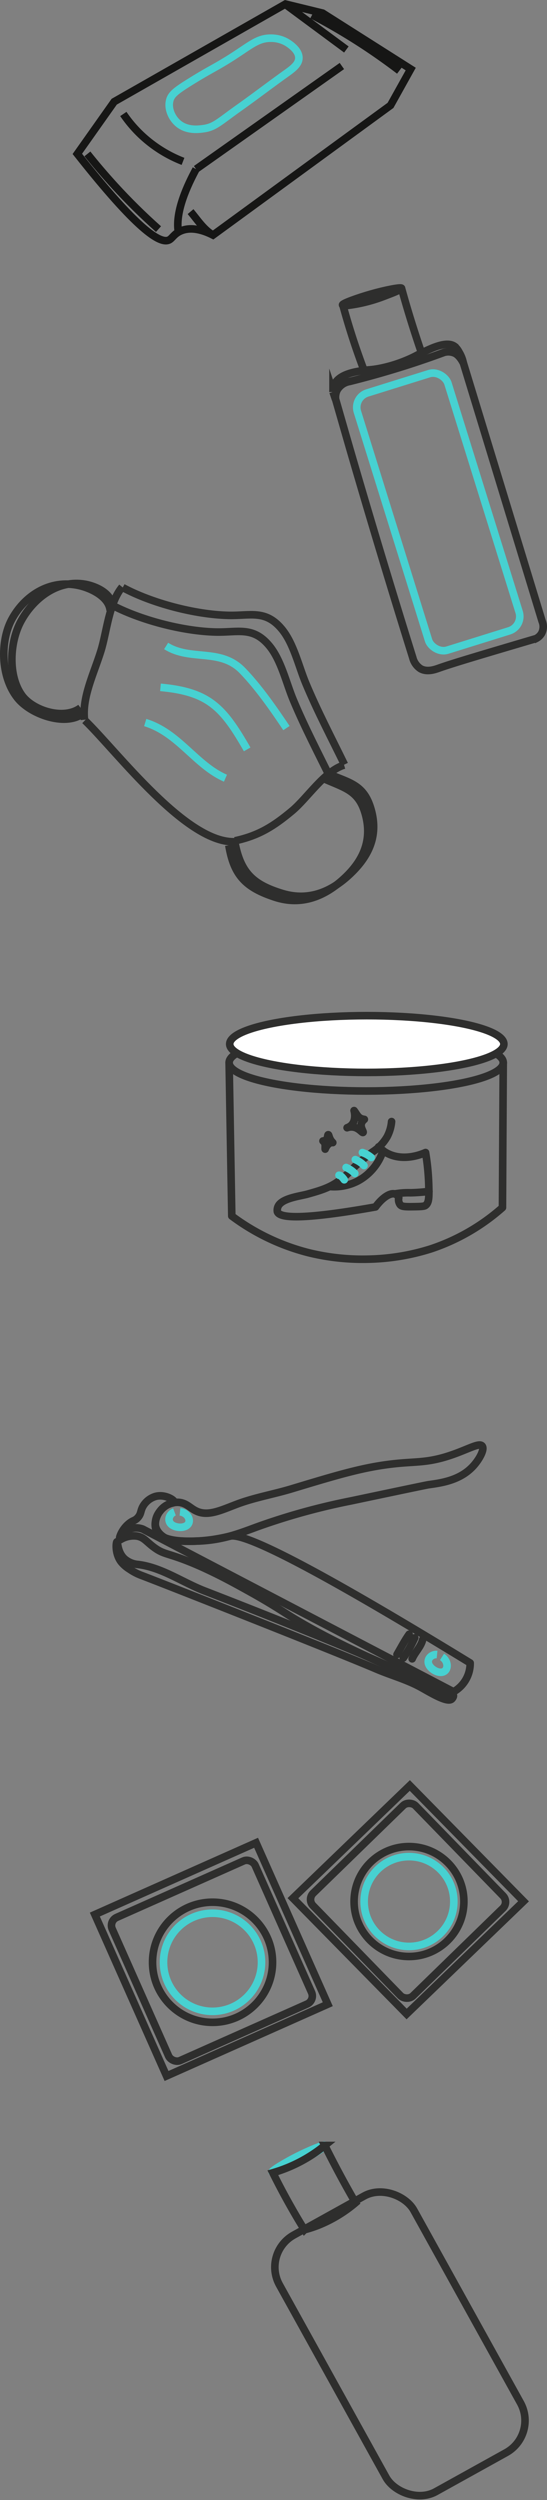 <svg xmlns="http://www.w3.org/2000/svg" viewBox="0 0 216.52 988.39"><rect x="0" y="0" width="216.52" height="988.39" fill="#808080" stroke="none"/><defs><style>.a,.b,.c,.d,.f,.g,.h,.i,.j,.k,.l,.m,.n,.o{fill:none;}.a,.b,.d,.e,.g,.j,.l,.o{stroke:#2e2e2d;}.a,.n{stroke-miterlimit:10.01;}.a,.b,.d,.e,.f,.g,.h,.k,.m,.n{stroke-width:3px;}.b,.d,.e{stroke-linejoin:round;}.c,.f,.h,.k,.n{stroke:#47d1d1;}.c{stroke-miterlimit:10.01;stroke-width:3px;}.d,.e,.f{stroke-linecap:round;}.e{fill:#fff;}.f,.g,.h,.m{stroke-miterlimit:10;}.j{stroke-miterlimit:10;stroke-width:3px;}.l{stroke-miterlimit:10;stroke-width:3px;}.m{stroke:#161615;}.o{stroke-miterlimit:10.01;stroke-width:3px;}</style></defs><path class="a" d="M179.74,139.52a6.81,6.81,0,0,0-2-.43,6.17,6.17,0,0,0-2,.25c-6.32,2.33-13,4.6-20.16,6.75-5.92,1.79-11.66,3.35-17.18,4.73a7,7,0,0,0-5,3.5,6.38,6.38,0,0,0-.54,3.58q2.76,9.6,5.54,19.25,12.21,42,25,82.91a7.27,7.27,0,0,0,3.06,4.31c2.59,1.47,5.75.3,7-.12,5.54-2,19.14-6,38.7-11.78a5.39,5.39,0,0,0,2.26-2.15,5.66,5.66,0,0,0,.15-4.76L183.46,143.63C183.34,143.45,181.93,140.36,179.74,139.52Z"/><path class="a" d="M135.58,120.56c.16.6,7.07-.54,13.41-2.47,4.67-1.43,10.1-3.61,9.93-4.14s-6.76.77-12,2.28C141.93,117.64,135.42,119.94,135.58,120.56Z"/><path class="b" d="M135.81,120.94c1.31,4.78,2.8,9.74,4.51,14.87q1.86,5.52,3.78,10.62a51.3,51.3,0,0,0,5.67-.68,53.23,53.23,0,0,0,9.35-2.63,55,55,0,0,0,7.73-3.63q-1.62-4.71-3.19-9.63-2.59-8.13-4.73-15.91a60.6,60.6,0,0,1-23.12,7Z"/><path class="a" d="M132.82,157.94l-1-3a6.46,6.46,0,0,1,.58-3c1.91-4,8.13-5,11.67-5.48,2.27-.34,2.8-.17,5.66-.68a55.84,55.84,0,0,0,6-1.47,57.41,57.41,0,0,0,6-2.21c2.55-1.12,3.09-1.58,5.15-2.57,3.93-1.9,10-4.86,13.08-2.57a7.44,7.44,0,0,1,1.73,2.21,13.24,13.24,0,0,1,1.74,4.49"/><rect class="c" x="154.7" y="149.13" width="37.56" height="106.5" rx="5.97" transform="translate(-52.36 60.78) rotate(-17.31)"/><ellipse class="d" cx="144.95" cy="420.11" rx="54.26" ry="11.22"/><ellipse class="e" cx="145.19" cy="412.76" rx="54.26" ry="11.22"/><path class="d" d="M90.69,420.11q.53,30.33,1.06,60.64a86.34,86.34,0,0,0,30.37,14.5,89.51,89.51,0,0,0,23.62,2.56,87.83,87.83,0,0,0,24.82-4.07,81.59,81.59,0,0,0,28.33-16.33q.15-28.64.31-57.3"/><path class="d" d="M155,443.41a15.76,15.76,0,0,1-1.76,6,17.59,17.59,0,0,1-5.76,6c-9.22,6.83-8,7.8-14,11.94-3.59,2.48-7.6,3.56-11.72,4.73-3,.83-10,1.59-11.62,4.73a3.65,3.65,0,0,0-.35,2.23c.8,2.44,8.94,3.43,38.85-1.88,2.93-4,6.2-5.89,8-5a2.54,2.54,0,0,1,1.2,1.4,3.42,3.42,0,0,0,.56,2.72c.56.64,1.4.83,4.53.79s4.87-.06,5.45-.48c1.5-1.07,1.47-3.33,1.33-8.27a92.79,92.79,0,0,0-1.26-12.67c-1.5.67-8.82,3.73-15.34.2a14.09,14.09,0,0,1-3.25-2.45"/><path class="d" d="M130.64,469.11a20.33,20.33,0,0,0,11.17-2.29,21,21,0,0,0,9.83-11.95"/><path class="f" d="M137,461.57a10.18,10.18,0,0,1,3.44,2.35"/><path class="f" d="M140.64,458.45a10.18,10.18,0,0,1,3.44,2.35"/><path class="f" d="M146.93,457.61a10.86,10.86,0,0,0-3.48-1.95"/><path class="f" d="M134.19,464.63c.68,0,1.61,1.13,2.08,1.8"/><path class="d" d="M156.38,472a29.72,29.72,0,0,1,6.17-.44c2.42-.06,4.84-.24,7.24-.54"/><path class="d" d="M137.39,445.85a4.47,4.47,0,0,0,1.76-1.09c2-2.09,1.06-5.49,1-5.69,1.37,1.8,1.62,3.16,4.07,3.48a3.5,3.5,0,0,0-1.11,1.44c-.66,1.66.94,3.46.6,3.72s-1.51-1.6-3.58-2.06A5,5,0,0,0,137.39,445.85Z"/><path class="d" d="M131.73,451.73a2.09,2.09,0,0,0-.5,0c-1.58.21-2.39,2.25-2.52,2.58-.06-1.41.29-2.2-.87-3.23a2.16,2.16,0,0,0,1.08-.35c.93-.62.71-2.1,1-2.12s.29,1.13,1.12,2.31A6.7,6.7,0,0,0,131.73,451.73Z"/><path class="g" d="M48.58,232.28c11.46,6.19,28.67,10.7,41.77,11,8.71.24,14.71-2.38,21.19,5.43,4.69,5.66,6.68,14.65,9.49,21.4,4.6,11,10.08,21.42,15.32,32.15"/><path class="g" d="M43.63,238.87c11.46,6.19,28.66,10.7,41.76,11,8.71.23,14.72-2.39,21.2,5.43,4.69,5.65,6.68,14.64,9.49,21.39,4.6,11,10.08,21.42,15.32,32.15"/><path class="g" d="M48.36,232.07c-5.26,6.36-6.09,17.75-8.42,25.27-2.74,8.86-7.53,18.3-6.49,27.19"/><path class="g" d="M33.61,284.81c12.84,12.41,40.46,49.3,59.82,47.94"/><path class="g" d="M136.2,302.47c-7.79,2.37-14.46,13-20.63,18.14-7.1,5.91-13,9.75-22.56,11.8"/><path class="g" d="M44.46,239.79c-.12-5.14-6.32-8-10.76-8.81C23,229.07,13.35,236.31,8.32,245.53c-4.52,8.27-5.27,21.7.44,29.48,4.43,6,16.55,9.77,23.13,4.83"/><path class="g" d="M43.6,241.38c-.45-5.37-7.4-8.77-12.29-9.88-11.82-2.66-21.86,4.29-26.77,13.59-4.4,8.35-4.37,22.33,2.35,30.8,5.2,6.57,18.65,11.24,25.52,6.5"/><path class="g" d="M130.48,306.15c8.4,3.45,13.74,4.34,16.45,14s-.39,17.53-7.59,24.65c-7.63,7.58-16.84,11.67-27.58,8.43C100,349.66,95.28,344.91,93,333.15"/><path class="g" d="M128.67,308.07c8.32,3.65,13.63,4.67,16.11,14.42,2.43,9.58-.82,17.51-8.19,24.46-7.82,7.39-17.12,11.25-27.77,7.75-11.73-3.85-16.28-8.72-18.25-20.52"/><path class="h" d="M65.76,255.38c9.67,6.09,21.42.72,30.16,9.69,6.35,6.52,12.38,15.2,17.46,22.78"/><path class="h" d="M63.52,271.74c19.25,1.74,24.86,8.05,34.32,24.53"/><path class="h" d="M57.48,285.66c13.18,4,20,16.89,31.76,22"/><path class="i" d="M44.14,752.94c-4.27,5.63,3.54,16.79,5.85,22.61,5.1,12.9,7.23,25.91,11.57,39"/><path class="i" d="M124.1,744.38c4.65,5.77,9.22,11.64,14.11,17.17,6.21,7,14.72,24,21.66,27.23"/><rect class="j" x="48.72" y="739.71" width="69.85" height="69.85" transform="translate(-307.49 100.79) rotate(-23.97)"/><rect class="j" x="52.92" y="744.21" width="61.92" height="61.92" rx="3.49" transform="translate(-307.69 100.93) rotate(-23.97)"/><circle class="g" cx="84.13" cy="775.78" r="23.75"/><path class="k" d="M73.57,759.52a19.39,19.39,0,1,1-5.71,26.83,19.38,19.38,0,0,1,5.71-26.83Z"/><polygon class="l" points="115.95 750.44 162.22 705.89 207.23 751.68 160.96 796.23 115.95 750.44"/><rect class="l" x="133.2" y="723.14" width="56.63" height="56.63" rx="3.49" transform="translate(-478.24 325.44) rotate(-44.21)"/><circle class="g" cx="161.89" cy="751.77" r="21.73"/><circle class="h" cx="161.89" cy="751.77" r="17.75"/><path class="i" d="M62.51,85.86c6.44-1.7,12.58,2,19.32,1.74,6.94-.25,18.15-9,24.27-12.52,9-5.23,17.31-12,25.94-17.87,12.07-8.27,17.84-16,25.43-27.93"/><path class="m" d="M30.61,60.84,45.21,40.2,113,1.6l14.72,3.59L162.58,27.3l-8,14.36L84.31,92.94c-3.73-1.88-8.61-3.48-12.83-1.61-2.56,1.13-3.24,2.82-4.46,3.49C63.42,96.79,54,90.48,30.61,60.84Z"/><path class="m" d="M75.43,83.66c2.65,3.14,5.21,7.21,9,9.33"/><path class="m" d="M70.54,91.29c-1.11-8,3.75-18.24,7.08-24.43"/><path class="m" d="M48.82,45.06a50.53,50.53,0,0,0,7,8.24A51.12,51.12,0,0,0,72.44,63.8"/><path class="m" d="M135.33,26.1,77.62,66.86"/><path class="m" d="M112.86,1.65,137.1,19.57"/><path class="m" d="M34.6,60.84c3.27,4.1,6.87,8.34,10.81,12.65q8.24,9,17.33,17.09"/><path class="m" d="M158.08,27.94c-4.18-3.18-8.7-6.42-13.57-9.64a242.26,242.26,0,0,0-21-12.37"/><path class="h" d="M88,24.94c-4,2.37-6.21,3.4-12.33,7.19s-8,5.28-8.53,7.8c-.71,3.2.93,6.67,3.19,8.69,3.54,3.17,8.27,2.52,10.18,2.26,4.48-.61,6.1-2.56,14.13-8.26,6.11-4.33,12.06-8.88,18.15-13.24,3-2.12,5.54-3.95,5.52-6.53,0-3.25-4.14-5.74-4.93-6.19a12.34,12.34,0,0,0-6-1.56C101.28,15,98.5,18.73,88,24.94Z"/><path class="i" d="M49.89,611.62c4.1,17,31.49,19.89,46.12,25.82,12.85,5.21,26.17,9.43,38.81,15.36,13.55,6.35,35.28,12.19,45.42,23.11"/><path class="d" d="M47.4,608.07c-.23-.15.85-3.55,3.79-5.85,1.6-1.25,2.18-.94,3.32-2.18,1.6-1.74.91-2.83,2.44-5.08a8.57,8.57,0,0,1,4.6-3.35c3.67-1,7.54,1.38,7.41,2.23-.07.46-1.26.26-3.06,1.32a9.18,9.18,0,0,0-2.54,2.27,7.57,7.57,0,0,0-1.83,5.67c.49,3,3.23,4.57,4,5s2.2,1,6.89,1.2a66,66,0,0,0,12-.67c3.77-.58,6.5-1.29,6.69-1.33,5.18-1.29,29.51,10.1,95,50.15a12.88,12.88,0,0,1-6.57,11.39l-123-64.3a7.69,7.69,0,0,0-5.43,0C48.57,605.65,47.58,608.19,47.4,608.07Z"/><path class="d" d="M46.31,609.54c-.33,0-.92,4.52,1.6,7.89a13,13,0,0,0,3.3,2.9,21.63,21.63,0,0,0,4.76,2.5c7.2,2.7,76.4,29.94,92.94,37,5.87,2.51,12.13,4.18,17.72,7.27,3.92,2.17,10.49,6.23,12.2,4.6.19-.18.82-.91.63-1.52s-1.3-.88-1.63-1c-1.61-.34-4.85-1.56-10.8-4.27-4.74-2.31-11.9-5.71-20.78-9.6-4.93-2.16-8.77-3.76-11.62-4.94C108.75,639.67,81.06,629,81.06,629c-8.84-3.41-17-9.34-26.4-10.48a9.31,9.31,0,0,1-5.33-2.2C46.41,613.69,46.63,609.49,46.31,609.54Z"/><path class="d" d="M70.45,593.94a8.77,8.77,0,0,0-5.74,2c-2.69,2.27-4,6.34-2.86,9,2,4.74,11.56,4.46,16.25,4.32,10.17-.29,17-3.2,24.37-5.87a258,258,0,0,1,36.4-10c20-4.21,30-6.31,30.76-6.41,4.92-.7,12.56-1.64,17.83-7.53,2.35-2.63,4.46-6.51,3.38-7.78-1.32-1.56-6.54,2-15,4.46-6.77,1.94-10.75,1.76-17.24,2.31-13.29,1.15-23.56,4.25-43.11,10.15-7.2,2.18-14.68,3.43-21.71,6.08-6.35,2.4-11.57,5-16.23,2.64C75.16,596.15,73.7,594.07,70.45,593.94Z"/><path class="h" d="M173,654.12c-1.94-.19-3.92,1.43-3.42,3.48.37,1.56,2.21,2.93,3.62,3.35,4.25,1.27,5-3.83,1.76-5.89"/><path class="h" d="M69.06,597.72c-1.83.68-2.89,3-1.55,4.62,1,1.24,3.27,1.66,4.73,1.42,4.38-.73,2.85-5.65-1-6.06"/><path class="d" d="M157.14,654.11c1.55-2.66,3-5.46,4.8-8"/><path class="d" d="M159.63,655.5a47.48,47.48,0,0,0,4.54-8"/><path class="d" d="M163.15,655.82c1.09-2.61,3.5-4.78,4.16-7.61"/><path class="d" d="M47.68,608.69a10.1,10.1,0,0,1,6.39-1.42c2.93.44,3.84,2.26,7,4.55,4,2.92,5.22,2,15.51,6.27,2.86,1.19,4.87,2.14,7.16,3.23,4.44,2.12,9.1,4.61,15.7,8.3,7.18,4,12.1,7.21,14.35,8.64C121,642.8,132.6,649.33,152.18,658"/><path class="i" d="M116,860.8c12.43,12.82,8,12.52,5.43,27-2,10.9,2.53,17.35,8.46,26.54,12.34,19.15,25.78,36.57,35.1,57.54"/><path class="n" d="M107.75,858.7c.27.54,6.57-1.81,12.2-4.79,4.15-2.2,8.88-5.25,8.62-5.73s-6.24,2-10.94,4.36C113.21,854.78,107.49,858.16,107.75,858.7Z"/><path class="a" d="M108,859c2.12,4.27,4.44,8.69,7,13.21q2.74,4.86,5.52,9.33a47.36,47.36,0,0,0,5.22-1.68,53.47,53.47,0,0,0,15-9q-2.4-4.16-4.79-8.51-3.93-7.2-7.37-14.14A58.21,58.21,0,0,1,108,859Z"/><rect class="o" x="127.89" y="868.64" width="60.83" height="115.99" rx="14.49" transform="translate(-429.39 192.93) rotate(-29)"/></svg>